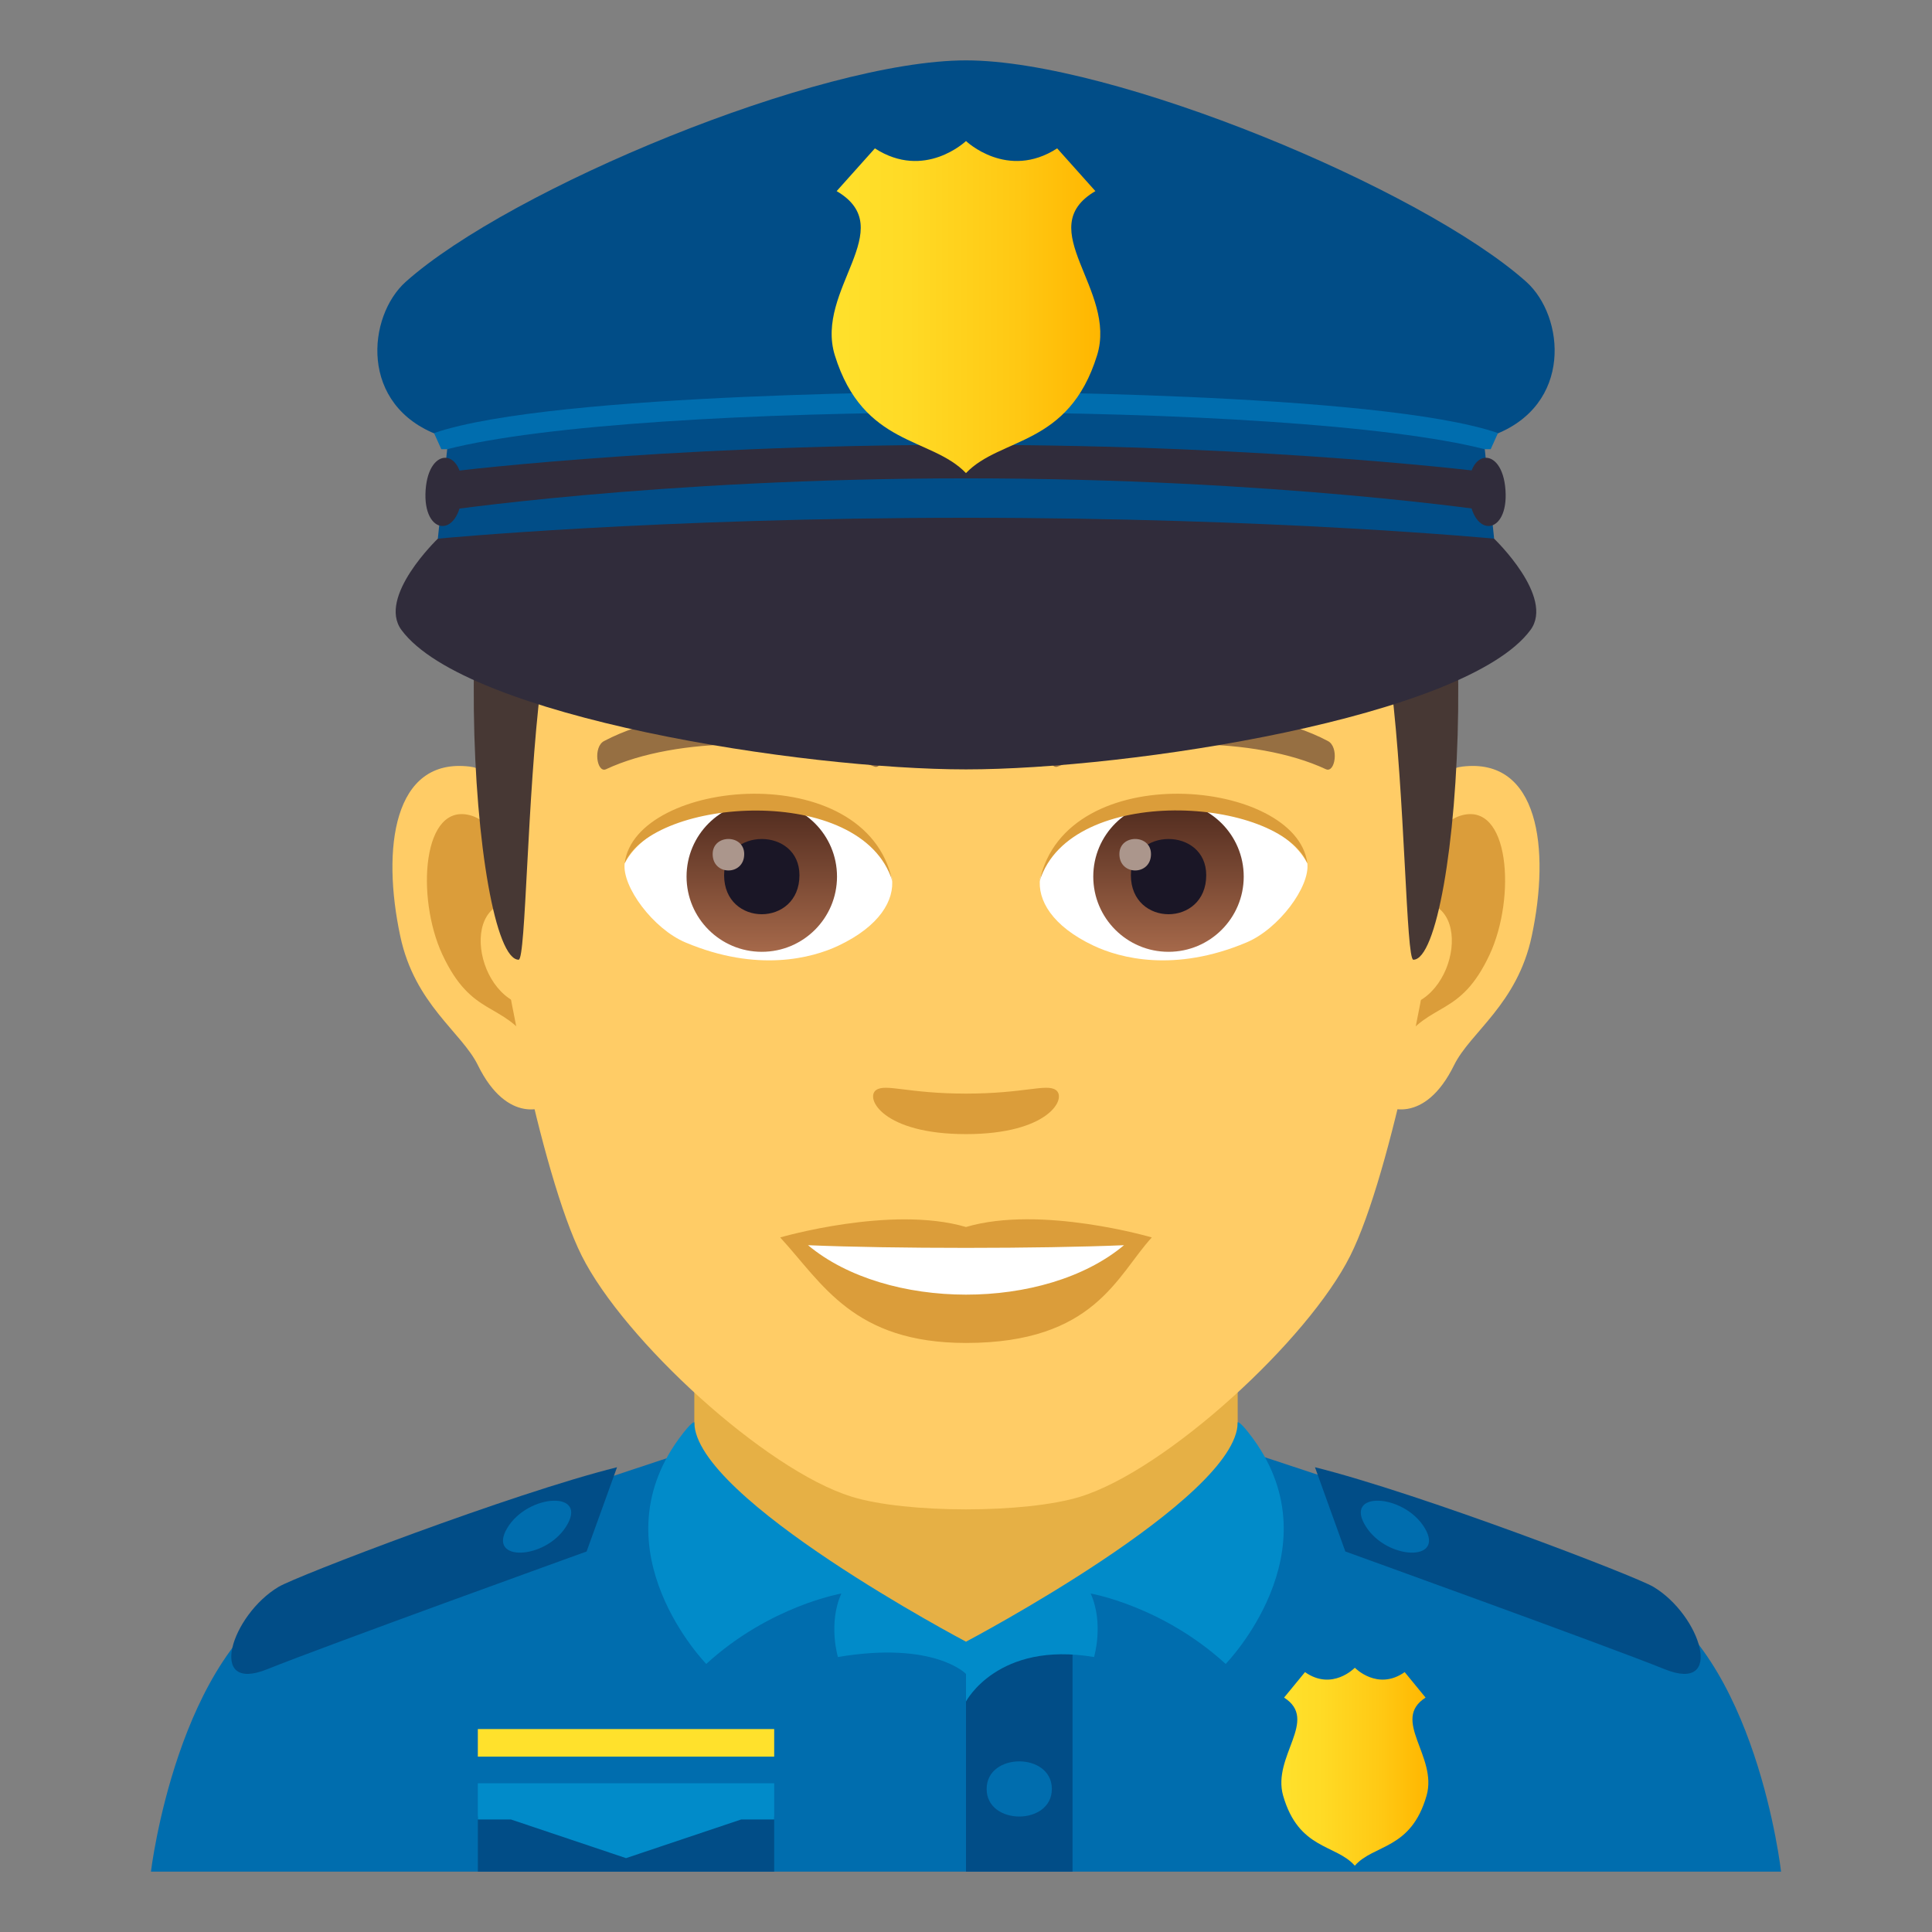 <?xml version="1.0" encoding="utf-8"?>
<!-- Generator: Adobe Illustrator 15.0.0, SVG Export Plug-In . SVG Version: 6.00 Build 0)  -->
<!DOCTYPE svg PUBLIC "-//W3C//DTD SVG 1.1//EN" "http://www.w3.org/Graphics/SVG/1.1/DTD/svg11.dtd">
<svg version="1.1" id="Layer_1" xmlns:x="http://ns.adobe.com/Extensibility/1.0/" xmlns:i="http://ns.adobe.com/AdobeIllustrator/10.0/" xmlns:graph="http://ns.adobe.com/Graphs/1.0/"
	 xmlns="http://www.w3.org/2000/svg" xmlns:xlink="http://www.w3.org/1999/xlink" xmlns:a="http://ns.adobe.com/AdobeSVGViewerExtensions/3.0/"
	 x="0px" y="0px" width="64px" height="64px" viewBox="0 0 64 64" enable-background="new 0 0 64 64" xml:space="preserve">
<rect x="0" y="0" width="64" height="64" fill="#808080" stroke="none"/>
<path fill="#006DAE" d="M9.788,52.752c2.7-1.365,13.907-4.969,13.907-4.969h16.695c0,0,11.199,3.596,13.885,4.965
	C58.18,54.732,59,62,59,62H5C5,62,5.871,54.728,9.788,52.752z"/>
<polygon fill="#E6B045" points="23,49.946 32,54.779 41,49.946 41,41.912 23,41.912 "/>
<rect x="15.829" y="57.277" fill="#FFE12C" width="9.817" height="0.914"/>
<rect x="15.829" y="60.174" fill="#014D87" width="9.817" height="1.826"/>
<rect x="32" y="54.624" fill="#014D87" width="3.529" height="7.376"/>
<polygon fill="#018BC9" points="25.646,59.072 15.829,59.072 15.829,60.273 16.927,60.273 20.738,61.553 24.55,60.273 
	25.646,60.273 "/>
<linearGradient id="SVGID_1_" gradientUnits="userSpaceOnUse" x1="42.448" y1="58.525" x2="47.318" y2="58.525">
	<stop  offset="0" style="stop-color:#FFE12C"/>
	<stop  offset="0.287" style="stop-color:#FFDA25"/>
	<stop  offset="0.695" style="stop-color:#FFC813"/>
	<stop  offset="1" style="stop-color:#FFB600"/>
	<a:midPointStop  offset="0" style="stop-color:#FFE12C"/>
	<a:midPointStop  offset="0.63" style="stop-color:#FFE12C"/>
	<a:midPointStop  offset="1" style="stop-color:#FFB600"/>
</linearGradient>
<path fill="url(#SVGID_1_)" d="M42.537,56.235l0.693-0.844c0.903,0.635,1.651-0.145,1.651-0.145s0.751,0.779,1.651,0.145
	l0.692,0.844c-1.158,0.741,0.404,1.943,0.034,3.244c-0.515,1.805-1.75,1.607-2.378,2.325c-0.629-0.718-1.86-0.521-2.376-2.325
	C42.136,58.179,43.701,56.977,42.537,56.235z"/>
<path fill="#018BC9" d="M23.396,55.12c0,0-3.626-3.714-0.913-7.452c0.462-0.631,0.518-0.55,0.518-0.55c0,2.525,9,7.265,9,7.265
	v1.068c0,0-1.049-1.098-4.244-0.56c0,0-0.333-1.109,0.114-2.103C27.87,52.789,25.505,53.191,23.396,55.12z"/>
<path fill="#018BC9" d="M40.602,55.12c0,0,3.629-3.714,0.916-7.452C41.056,47.037,41,47.118,41,47.118c0,2.525-9,7.265-9,7.265
	v1.982c0,0,1.046-2.012,4.242-1.474c0,0,0.333-1.109-0.112-2.103C36.13,52.789,38.492,53.191,40.602,55.12z"/>
<path fill="#006DAE" d="M34.844,59.262c0,1.217-2.16,1.217-2.16,0C32.684,58.043,34.844,58.043,34.844,59.262z"/>
<path fill="#014D87" d="M43.56,48.604l1.006,2.791c0,0,8.566,3.09,10.585,3.902c2.004,0.806,1.191-1.793-0.382-2.732
	C54.18,52.211,47.046,49.475,43.56,48.604z"/>
<path fill="#006DAE" d="M47.2,50.624c0.662,1.112-1.228,1.058-1.942-0.038C44.464,49.368,46.511,49.463,47.2,50.624z"/>
<path fill="#014D87" d="M20.44,48.604l-1.008,2.791c0,0-8.564,3.09-10.585,3.902c-2.002,0.806-1.192-1.793,0.384-2.732
	C9.82,52.211,16.952,49.475,20.44,48.604z"/>
<path fill="#006DAE" d="M16.8,50.624c-0.662,1.112,1.228,1.058,1.942-0.038C19.536,49.368,17.489,49.463,16.8,50.624z"/>
<path id="Path_153_" fill="#FFCC66" d="M48.44,25.394c-2.545,0.307-4.383,8.815-2.781,11.061c0.225,0.313,1.535,0.814,2.508-1.168
	c0.539-1.097,2.092-2.013,2.574-4.277C51.358,28.109,50.974,25.087,48.44,25.394z"/>
<path id="Path_152_" fill="#FFCC66" d="M15.56,25.394c2.545,0.307,4.383,8.815,2.781,11.061c-0.225,0.313-1.535,0.814-2.51-1.168
	c-0.537-1.097-2.092-2.013-2.572-4.277C12.64,28.109,13.026,25.087,15.56,25.394z"/>
<path id="Path_151_" fill="#DB9D3A" d="M48.372,27.023c-0.664,0.209-1.389,1.221-1.781,2.897c2.32-0.498,1.74,3.362-0.277,3.435
	c0.02,0.389,0.045,0.787,0.094,1.207c0.971-1.408,1.959-0.844,2.938-2.94C50.226,29.733,50.017,26.509,48.372,27.023z"/>
<path id="Path_150_" fill="#DB9D3A" d="M17.409,29.917c-0.395-1.675-1.117-2.685-1.781-2.894c-1.643-0.515-1.855,2.71-0.973,4.599
	c0.979,2.097,1.967,1.532,2.939,2.94c0.047-0.42,0.074-0.82,0.09-1.209C15.688,33.26,15.116,29.446,17.409,29.917z"/>
<path id="Path_149_" fill="#FFCC66" d="M31.999,9.034c-11.027,0-16.34,8.329-15.676,19.909c0.133,2.329,1.582,9.93,2.947,12.655
	c1.398,2.79,6.074,7.09,8.938,7.981c1.811,0.561,5.773,0.561,7.582,0c2.865-0.892,7.543-5.191,8.939-7.981
	c1.369-2.726,2.814-10.324,2.945-12.655C48.343,17.363,43.03,9.034,31.999,9.034z"/>
<path id="Path_117_" fill="#966F42" d="M43.981,24.544c-2.521-1.335-7.348-1.399-9.146-0.469c-0.387,0.178-0.131,1.441,0.193,1.322
	c2.504-0.99,6.547-1.012,8.893,0.084C44.233,25.624,44.364,24.729,43.981,24.544z"/>
<path id="Path_116_" fill="#966F42" d="M20.019,24.544c2.521-1.335,7.346-1.399,9.146-0.469c0.385,0.178,0.131,1.441-0.193,1.322
	c-2.51-0.99-6.547-1.012-8.895,0.084C19.767,25.624,19.638,24.729,20.019,24.544z"/>
<path id="Path_115_" fill="#DB9D3A" d="M34.976,36.108c-0.314-0.219-1.053,0.119-2.977,0.119c-1.92,0-2.66-0.338-2.975-0.119
	c-0.377,0.266,0.223,1.461,2.975,1.461C34.753,37.569,35.354,36.374,34.976,36.108z"/>
<path id="Path_114_" fill="#DB9D3A" d="M31.999,40.646c-2.479-0.728-6.154,0.346-6.154,0.346c1.398,1.521,2.424,3.495,6.154,3.495
	c4.275,0,5.002-2.241,6.156-3.495C38.155,40.991,34.479,39.912,31.999,40.646z"/>
<path id="Path_113_" fill="#FFFFFF" d="M26.767,41.249c2.602,2.176,7.852,2.191,10.467,0C34.462,41.366,29.558,41.368,26.767,41.249
	z"/>
<path id="Path_112_" fill="#FFFFFF" d="M29.546,29.086c0.094,0.729-0.402,1.593-1.773,2.241c-0.871,0.412-2.686,0.896-5.066-0.107
	c-1.066-0.449-2.107-1.848-2.014-2.622C21.983,26.167,28.337,25.812,29.546,29.086z"/>
<linearGradient id="Oval_1_" gradientUnits="userSpaceOnUse" x1="-424.582" y1="477.466" x2="-424.582" y2="478.224" gradientTransform="matrix(6.57 0 0 -6.57 2814.78 3168.528)">
	<stop  offset="0" style="stop-color:#A6694A"/>
	<stop  offset="1" style="stop-color:#4F2A1E"/>
	<a:midPointStop  offset="0" style="stop-color:#A6694A"/>
	<a:midPointStop  offset="0.5" style="stop-color:#A6694A"/>
	<a:midPointStop  offset="1" style="stop-color:#4F2A1E"/>
</linearGradient>
<circle id="Oval_20_" fill="url(#Oval_1_)" cx="25.235" cy="29.038" r="2.492"/>
<path id="Path_111_" fill="#1A1626" d="M23.987,28.992c0,1.724,2.496,1.724,2.496,0C26.483,27.393,23.987,27.393,23.987,28.992z"/>
<path id="Path_110_" fill="#AB968C" d="M23.608,28.293c0,0.723,1.045,0.723,1.045,0C24.653,27.625,23.608,27.625,23.608,28.293z"/>
<path id="Path_109_" fill="#DB9D3A" d="M29.558,29.182c-1.014-3.251-7.926-2.771-8.865-0.584
	C21.04,25.798,28.694,25.058,29.558,29.182z"/>
<path id="Path_108_" fill="#FFFFFF" d="M34.454,29.086c-0.094,0.729,0.4,1.593,1.773,2.241c0.871,0.412,2.684,0.896,5.064-0.107
	c1.07-0.449,2.109-1.848,2.016-2.622C42.017,26.167,35.661,25.812,34.454,29.086z"/>
<linearGradient id="Oval_2_" gradientUnits="userSpaceOnUse" x1="-425.23" y1="477.466" x2="-425.23" y2="478.224" gradientTransform="matrix(6.57 0 0 -6.57 2832.511 3168.528)">
	<stop  offset="0" style="stop-color:#A6694A"/>
	<stop  offset="1" style="stop-color:#4F2A1E"/>
	<a:midPointStop  offset="0" style="stop-color:#A6694A"/>
	<a:midPointStop  offset="0.5" style="stop-color:#A6694A"/>
	<a:midPointStop  offset="1" style="stop-color:#4F2A1E"/>
</linearGradient>
<circle id="Oval_19_" fill="url(#Oval_2_)" cx="38.708" cy="29.038" r="2.492"/>
<path id="Path_107_" fill="#1A1626" d="M37.462,28.992c0,1.724,2.496,1.724,2.496,0C39.958,27.393,37.462,27.393,37.462,28.992z"/>
<path id="Path_106_" fill="#AB968C" d="M37.081,28.293c0,0.723,1.047,0.723,1.047,0C38.128,27.625,37.081,27.625,37.081,28.293z"/>
<path id="Path_105_" fill="#DB9D3A" d="M34.442,29.182c1.012-3.249,7.92-2.784,8.865-0.584
	C42.956,25.798,35.306,25.058,34.442,29.182z"/>
<path fill="#7A6056" d="M46.085,11.793C43.671,8.532,39.253,6,31.999,6c-7.252,0-11.668,2.532-14.082,5.793
	C14.499,16.41,49.501,16.41,46.085,11.793z"/>
<linearGradient id="SVGID_2_" gradientUnits="userSpaceOnUse" x1="32.001" y1="31.792" x2="32.001" y2="10.412">
	<stop  offset="0.5" style="stop-color:#473834"/>
	<stop  offset="0.639" style="stop-color:#503F3A"/>
	<stop  offset="0.864" style="stop-color:#68524A"/>
	<stop  offset="1" style="stop-color:#7A6056"/>
	<a:midPointStop  offset="0.5" style="stop-color:#473834"/>
	<a:midPointStop  offset="0.6" style="stop-color:#473834"/>
	<a:midPointStop  offset="1" style="stop-color:#7A6056"/>
</linearGradient>
<path fill="url(#SVGID_2_)" d="M46.085,11.793c-2.414-3.261-6.832,0.275-14.086,0.275c-7.252,0-11.668-3.536-14.082-0.275
	c-3.418,4.617-2.258,19.999-0.736,19.999c0.24,0,0.275-5.381,0.736-9.103c0.373-3.03,1.094-5.969,1.924-6.449
	c2.531-1.468,7.412,0.631,12.158,0.631s9.629-2.099,12.162-0.631c0.828,0.48,1.547,3.419,1.924,6.449
	c0.459,3.722,0.494,9.103,0.734,9.103C48.341,31.792,49.501,16.41,46.085,11.793z"/>
<path fill="#014D87" d="M50.556,9.332C47.104,6.254,36.876,2,32.001,2c-4.877,0-15.105,4.254-18.557,7.332
	c-1.277,1.139-1.565,4.107,1.104,5.09c2.27,0.836,32.635,0.836,34.904,0C52.121,13.439,51.833,10.471,50.556,9.332z"/>
<path fill="#006DAE" d="M32,12.976c0,0-13.646,0-17.622,1.37l0.241,0.535H32h17.381l0.241-0.535C45.646,12.976,32,12.976,32,12.976z
	"/>
<path fill="#014D87" d="M14.814,14.88l-0.31,2.962L32,18.535l17.495-0.692l-0.31-2.962C42.855,13.262,21.199,13.249,14.814,14.88z"
	/>
<path fill="#302C3B" d="M32,14.736c-10.364,0-17.527,0.938-17.527,0.938l-0.065,1.285c0,0,7.303-1.113,17.593-1.113
	c10.289,0,17.593,1.113,17.593,1.113l-0.065-1.285C49.527,15.675,42.366,14.736,32,14.736z"/>
<path fill="#302C3B" d="M31.999,25.487c5.404,0,16.564-1.724,18.7-4.618c0.81-1.097-1.205-3.025-1.205-3.025
	s-7.191-0.692-17.495-0.692s-17.495,0.692-17.495,0.692s-2.015,1.929-1.205,3.025C15.435,23.762,26.597,25.487,31.999,25.487z"/>
<path fill="#302C3B" d="M14.099,16.235c0.106-1.504,1.314-1.386,1.211,0.119C15.203,17.858,13.995,17.741,14.099,16.235z"/>
<path fill="#302C3B" d="M49.871,16.235c-0.103-1.504-1.313-1.386-1.21,0.119C48.766,17.858,49.977,17.741,49.871,16.235z"/>
<linearGradient id="SVGID_3_" gradientUnits="userSpaceOnUse" x1="27.55" y1="10.172" x2="36.449" y2="10.172">
	<stop  offset="0" style="stop-color:#FFE12C"/>
	<stop  offset="0.287" style="stop-color:#FFDA25"/>
	<stop  offset="0.695" style="stop-color:#FFC813"/>
	<stop  offset="1" style="stop-color:#FFB600"/>
	<a:midPointStop  offset="0" style="stop-color:#FFE12C"/>
	<a:midPointStop  offset="0.63" style="stop-color:#FFE12C"/>
	<a:midPointStop  offset="1" style="stop-color:#FFB600"/>
</linearGradient>
<path fill="url(#SVGID_3_)" d="M36.286,6.331L35.02,4.915C33.367,5.981,32,4.672,32,4.672s-1.369,1.309-3.018,0.243l-1.267,1.416
	c2.122,1.246-0.734,3.26-0.06,5.44c0.94,3.03,3.195,2.699,4.344,3.901c1.148-1.202,3.404-0.871,4.343-3.901
	C37.021,9.591,34.162,7.577,36.286,6.331z"/>
</svg>

